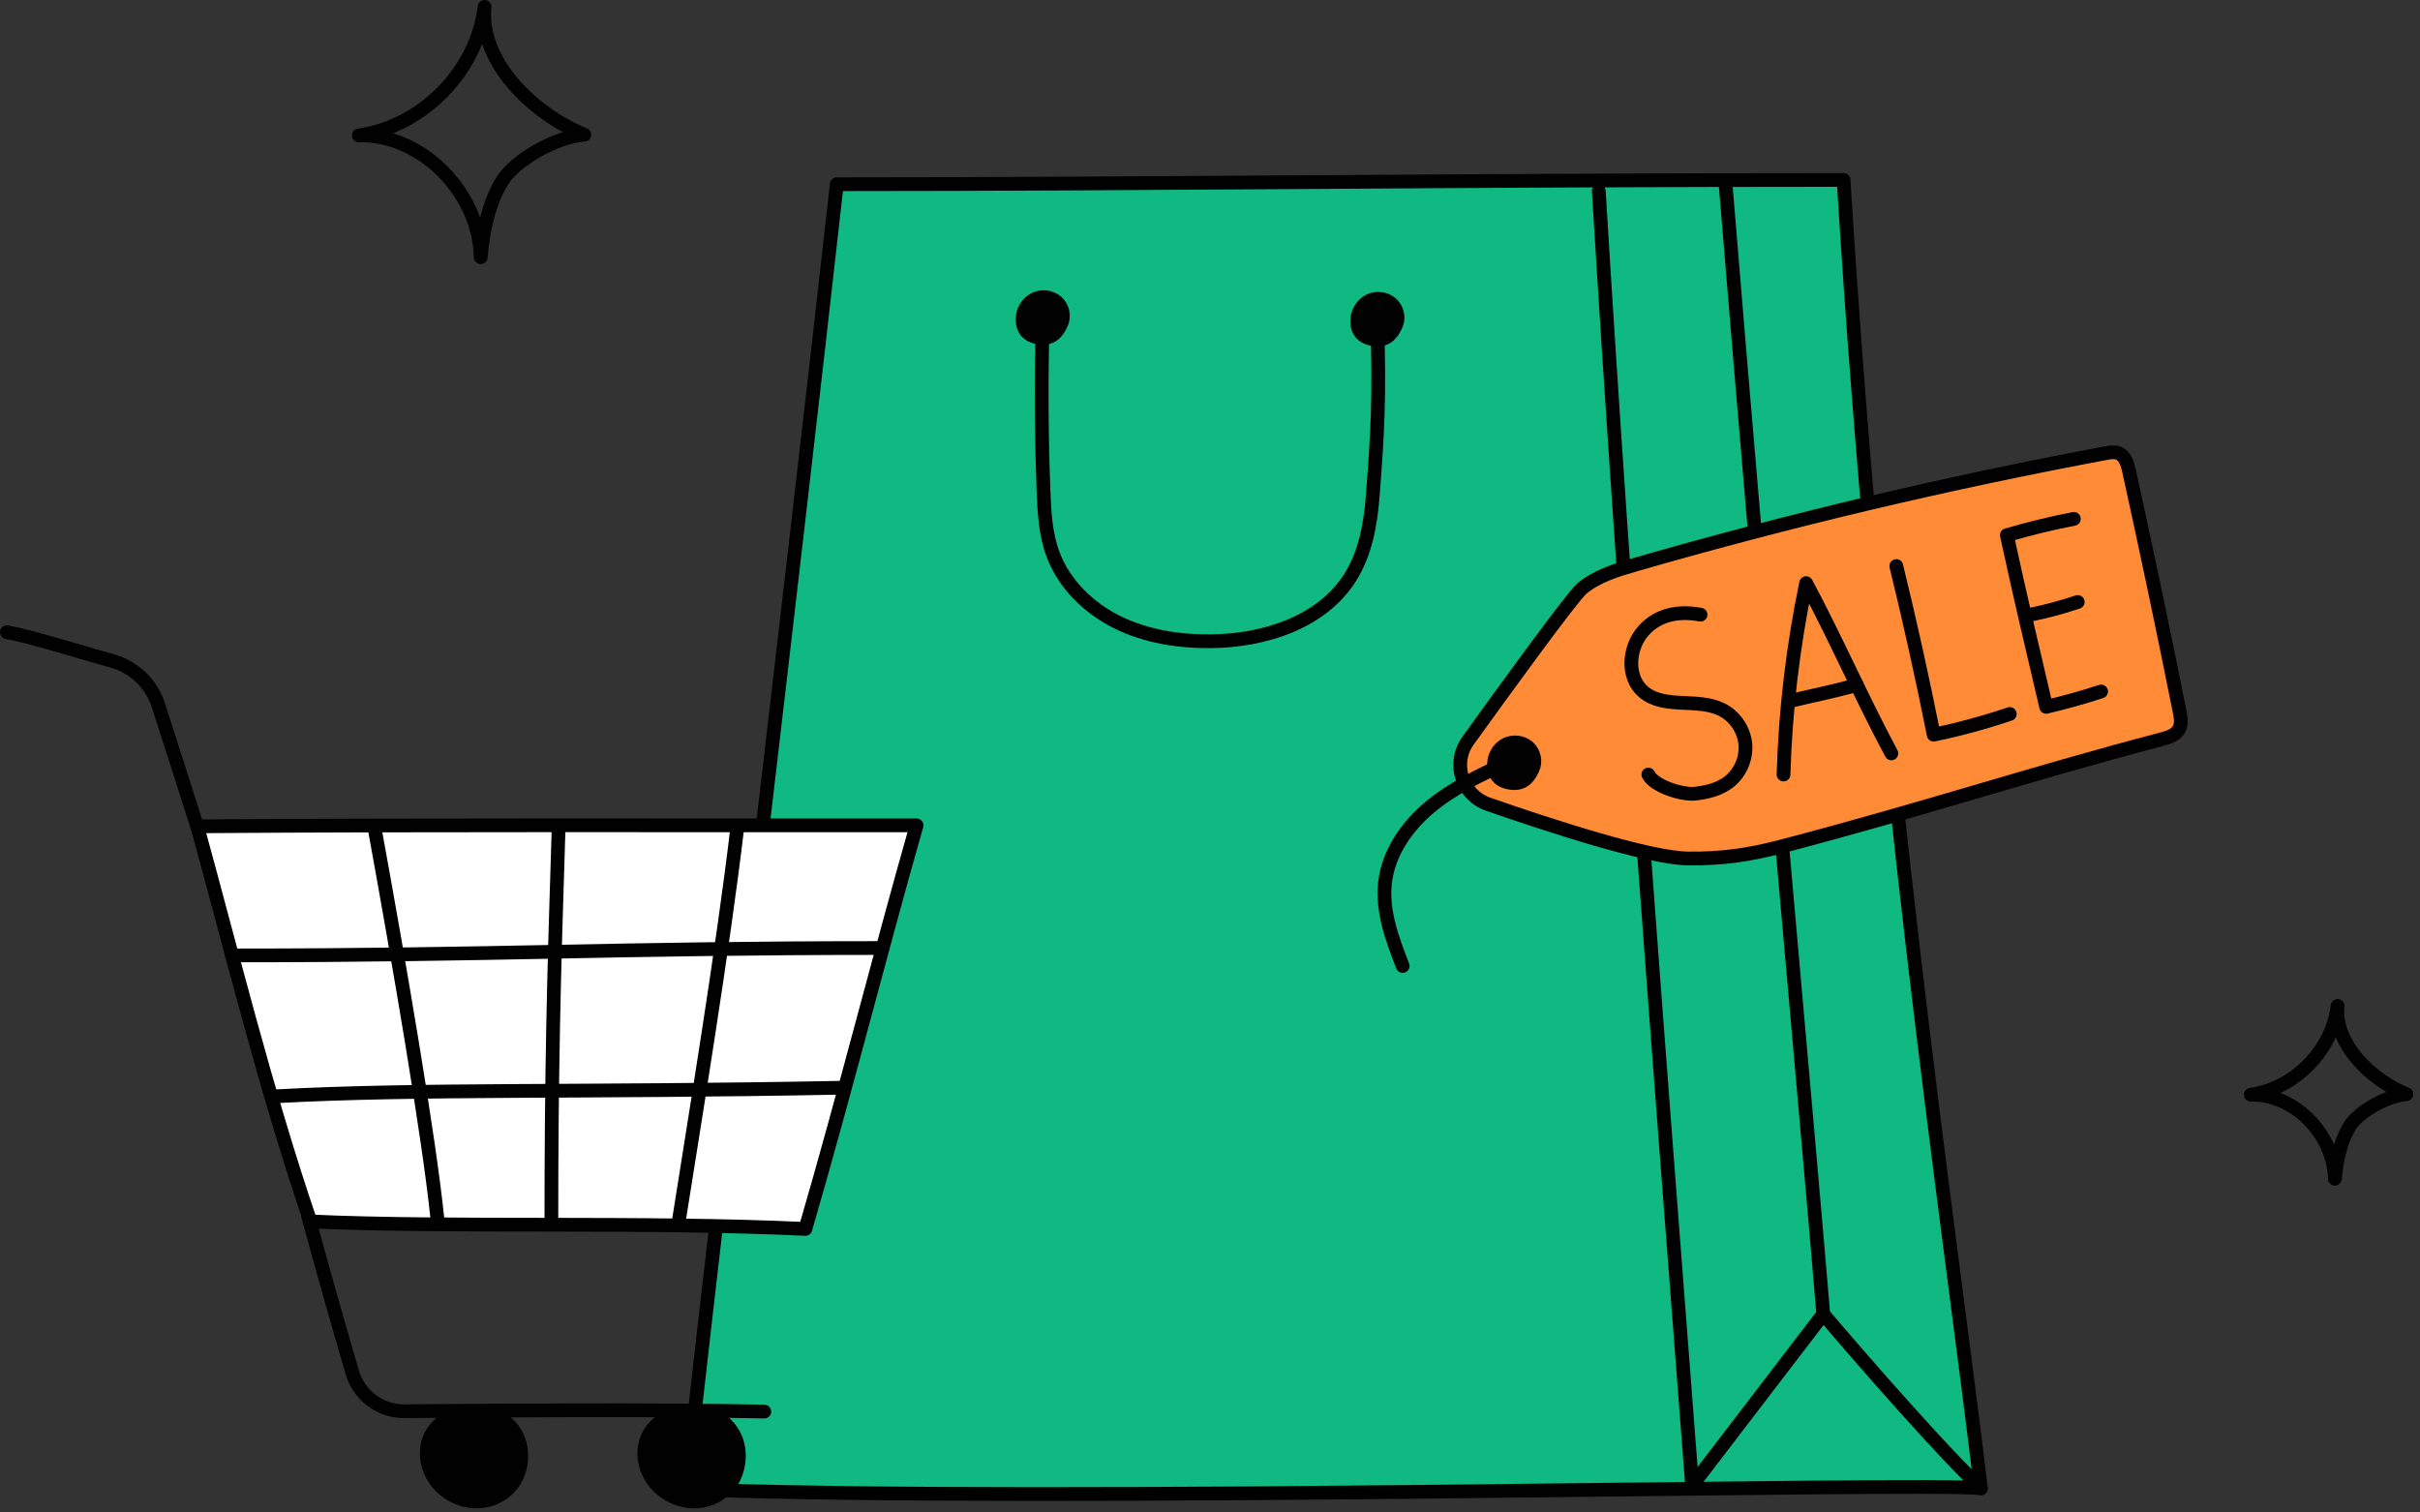 <svg width="264" height="165" viewBox="0 0 264 165" fill="none" xmlns="http://www.w3.org/2000/svg" style="width: 100%; height: 100%;">
<rect x="0" y="0" width="264" height="165" fill="#333333" stroke="none"/>
<g clip-path="url(#clip0_35_3067)">
<path d="M39.148 14.772C46.111 13.79 52.034 7.733 52.861 0.75C52.271 6.763 58.151 12.41 63.744 14.698C60.881 14.86 56.193 17.372 54.725 19.836C53.257 22.3 52.71 25.201 52.441 28.057C52.288 20.979 45.965 14.597 39.149 14.773L39.148 14.772Z" stroke="#010101" stroke-width="1.5" stroke-linecap="round" stroke-linejoin="round"></path>
<path d="M245.54 119.423C250.347 118.745 254.436 114.564 255.007 109.743C254.599 113.894 258.659 117.793 262.52 119.372C260.543 119.484 257.307 121.218 256.293 122.919C255.28 124.62 254.902 126.623 254.716 128.594C254.61 123.708 250.245 119.301 245.54 119.423Z" stroke="#010101" stroke-width="1.5" stroke-linecap="round" stroke-linejoin="round"></path>
<path d="M216.096 162.357C212.372 131.262 205.163 84.832 201.115 19.629C160.152 19.629 125.459 20.095 91.288 20.095C85.764 69.381 79.702 119.061 74.838 162.456C114.358 164.003 210.185 161.623 216.096 162.357Z" fill="#10b981" stroke="#010101" stroke-width="1.5" stroke-linecap="round" stroke-linejoin="round"></path>
<path d="M174.412 20.835C177.261 67.645 181.025 115.653 184.622 162.412" stroke="#010101" stroke-width="1.5" stroke-linecap="round" stroke-linejoin="round"></path>
<path d="M188.208 19.644C192.441 71.403 197.496 126.16 198.902 143.358" stroke="#010101" stroke-width="1.5" stroke-linecap="round" stroke-linejoin="round"></path>
<path d="M184.933 161.608L198.902 143.358C198.902 143.358 209.696 156.119 216.096 162.357" stroke="#010101" stroke-width="1.5" stroke-linecap="round" stroke-linejoin="round"></path>
<path d="M113.756 34.641C113.575 40.922 113.602 47.209 113.835 53.489C113.922 55.837 114.047 58.227 114.86 60.432C116.072 63.721 118.768 66.339 121.912 67.889C125.056 69.439 128.619 69.99 132.124 69.954C137.934 69.895 144.208 67.895 147.301 62.977C148.956 60.345 149.517 57.174 149.755 54.074C150.265 47.412 150.532 43.307 150.228 34.635" stroke="#010101" stroke-width="1.5" stroke-linecap="round" stroke-linejoin="round"></path>
<path d="M150.144 37.04C148.096 36.905 148.048 35.463 148.06 34.935C148.079 34.072 148.583 33.227 149.352 32.835C150.121 32.443 151.125 32.545 151.775 33.113C152.425 33.681 152.655 34.692 152.281 35.469C151.969 36.117 151.476 37.111 150.145 37.039L150.144 37.04Z" fill="#010101" stroke="#010101" stroke-width="1.5" stroke-linecap="round" stroke-linejoin="round"></path>
<path d="M113.641 36.858C111.593 36.723 111.545 35.281 111.557 34.753C111.576 33.89 112.08 33.045 112.849 32.653C113.618 32.261 114.622 32.363 115.272 32.931C115.922 33.499 116.152 34.51 115.778 35.287C115.466 35.935 114.973 36.929 113.642 36.857L113.641 36.858Z" fill="#010101" stroke="#010101" stroke-width="1.5" stroke-linecap="round" stroke-linejoin="round"></path>
<path d="M21.52 90.144C47.637 89.961 73.755 90.06 99.989 90.04C95.855 104.543 92.238 119.047 87.859 134.065C70.066 133.233 48.931 133.95 33.858 133.246C28.958 118.849 25.333 104.018 21.52 90.144Z" fill="white" stroke="#010101" stroke-width="1.5" stroke-linecap="round" stroke-linejoin="round"></path>
<path d="M21.623 90.521C19.971 85.302 18.682 81.331 17.278 76.942C16.521 74.576 14.616 72.759 12.222 72.097C8.329 71.02 3.448 69.45 0.749 68.97" stroke="#010101" stroke-width="1.5" stroke-linecap="round" stroke-linejoin="round"></path>
<path d="M40.84 90.206C43.525 104.933 46.788 123.887 47.718 132.968L40.84 90.206Z" fill="white"></path>
<path d="M40.84 90.206C43.525 104.933 46.788 123.887 47.718 132.968" stroke="#010101" stroke-width="1.5" stroke-linecap="round" stroke-linejoin="round"></path>
<path d="M80.441 90.206C78.884 103.458 75.783 122.212 74.089 132.968L80.441 90.206Z" fill="white"></path>
<path d="M80.441 90.206C78.884 103.458 75.783 122.212 74.089 132.968" stroke="#010101" stroke-width="1.5" stroke-linecap="round" stroke-linejoin="round"></path>
<path d="M60.945 90.128C60.389 107.263 60.15 117.262 60.15 133.543L60.945 90.128Z" fill="white"></path>
<path d="M60.945 90.128C60.389 107.263 60.15 117.262 60.15 133.543" stroke="#010101" stroke-width="1.5" stroke-linecap="round" stroke-linejoin="round"></path>
<path d="M33.629 132.711C35.262 138.779 37.196 145.488 38.432 149.72C39.17 152.246 41.486 153.972 44.118 153.952C53.937 153.877 70.792 153.734 83.382 153.989" stroke="#010101" stroke-width="1.5" stroke-linecap="round" stroke-linejoin="round"></path>
<path d="M47.519 155.834C45.952 157.651 46.289 160.701 48.472 162.508C49.679 163.507 51.318 163.993 52.861 163.725C54.404 163.457 55.811 162.409 56.431 160.971C57.051 159.533 57.223 157.151 55.494 155.421C54.337 154.264 50.225 152.695 47.519 155.834Z" fill="#010101" stroke="#010101" stroke-width="1.5" stroke-linecap="round" stroke-linejoin="round"></path>
<path d="M71.256 155.834C69.689 157.651 70.026 160.701 72.209 162.508C73.416 163.507 75.055 163.993 76.598 163.725C78.141 163.457 79.548 162.409 80.168 160.971C80.788 159.533 80.96 157.151 79.231 155.421C78.074 154.264 73.962 152.695 71.256 155.834Z" fill="#010101" stroke="#010101" stroke-width="1.5" stroke-linecap="round" stroke-linejoin="round"></path>
<path d="M25.309 104.229C54.571 104.229 66.719 103.422 96.288 103.422L25.309 104.229Z" fill="white"></path>
<path d="M25.309 104.229C54.571 104.229 66.719 103.422 96.288 103.422" stroke="#010101" stroke-width="1.5" stroke-linecap="round" stroke-linejoin="round"></path>
<path d="M30.09 119.596C45.683 118.747 63.721 119.203 91.657 118.666L30.09 119.596Z" fill="white"></path>
<path d="M30.09 119.596C45.683 118.747 63.721 119.203 91.657 118.666" stroke="#010101" stroke-width="1.5" stroke-linecap="round" stroke-linejoin="round"></path>
<path d="M172.579 64.199C174.248 62.821 176.387 62.177 178.467 61.577C195.355 56.708 212.479 52.654 229.757 49.432C230.205 49.348 230.682 49.268 231.105 49.438C231.832 49.73 232.091 50.607 232.26 51.372C234.181 60.092 236.017 68.831 237.77 77.587C237.905 78.26 238.028 79.006 237.677 79.596C237.305 80.222 236.531 80.458 235.827 80.643C221.013 84.538 210.649 88.056 194.428 92.321C190.818 93.27 187.879 93.695 184.146 93.654C179.887 93.606 169.063 90.073 162.335 87.728C159.471 86.73 158.38 83.26 160.153 80.798C164.528 74.721 171.565 65.038 172.581 64.199H172.579Z" fill="#FF8B37" stroke="#010101" stroke-width="1.5" stroke-linecap="round" stroke-linejoin="round"></path>
<path d="M165.069 85.43C163.021 85.295 162.973 83.853 162.985 83.325C163.004 82.462 163.508 81.617 164.277 81.225C165.046 80.833 166.05 80.935 166.7 81.503C167.35 82.071 167.58 83.082 167.206 83.859C166.894 84.507 166.401 85.501 165.07 85.429L165.069 85.43Z" fill="#010101" stroke="#010101" stroke-width="1.5" stroke-linecap="round" stroke-linejoin="round"></path>
<path d="M164.364 83.212C161.413 84.575 158.438 85.99 155.948 88.08C153.458 90.17 151.467 93.04 151.095 96.27C150.736 99.385 151.888 102.453 153.02 105.377" stroke="#010101" stroke-width="1.5" stroke-linecap="round" stroke-linejoin="round"></path>
<path d="M194.566 84.494C194.774 77.48 195.601 70.485 197.034 63.616C200.182 69.482 203.119 76.205 206.331 82.19" stroke="#010101" stroke-width="1.5" stroke-linecap="round" stroke-linejoin="round"></path>
<path d="M195.428 76.441C197.82 75.849 199.666 75.536 202.56 74.721" stroke="#010101" stroke-width="1.5" stroke-linecap="round" stroke-linejoin="round"></path>
<path d="M206.871 61.751C208.363 67.852 209.722 73.986 210.946 80.147C213.756 79.563 216.53 78.808 219.249 77.888" stroke="#010101" stroke-width="1.5" stroke-linecap="round" stroke-linejoin="round"></path>
<path d="M229.212 75.434C227.239 76.079 225.238 76.639 223.216 77.111C221.776 70.989 220.337 64.867 218.93 58.384C221.338 57.679 223.778 57.084 226.24 56.602" stroke="#010101" stroke-width="1.5" stroke-linecap="round" stroke-linejoin="round"></path>
<path d="M221.494 67.057C223.243 66.701 224.97 66.238 226.662 65.672" stroke="#010101" stroke-width="1.5" stroke-linecap="round" stroke-linejoin="round"></path>
<path d="M185.513 67.057C183.274 66.636 180.949 66.947 179.293 68.804C177.637 70.661 177.403 73.894 179.31 75.492C181.566 77.383 185.154 76.104 187.798 77.399C189.231 78.101 190.252 79.581 190.399 81.17C190.546 82.759 189.816 84.401 188.537 85.355C187.503 86.126 186.197 86.438 184.915 86.581C183.508 86.738 180.437 85.769 179.819 84.495" stroke="#010101" stroke-width="1.5" stroke-linecap="round" stroke-linejoin="round"></path>
</g>
<defs>
<clipPath id="clip0_35_3067">
<rect width="263.27" height="164.548" fill="white"></rect>
</clipPath>
</defs>
</svg>